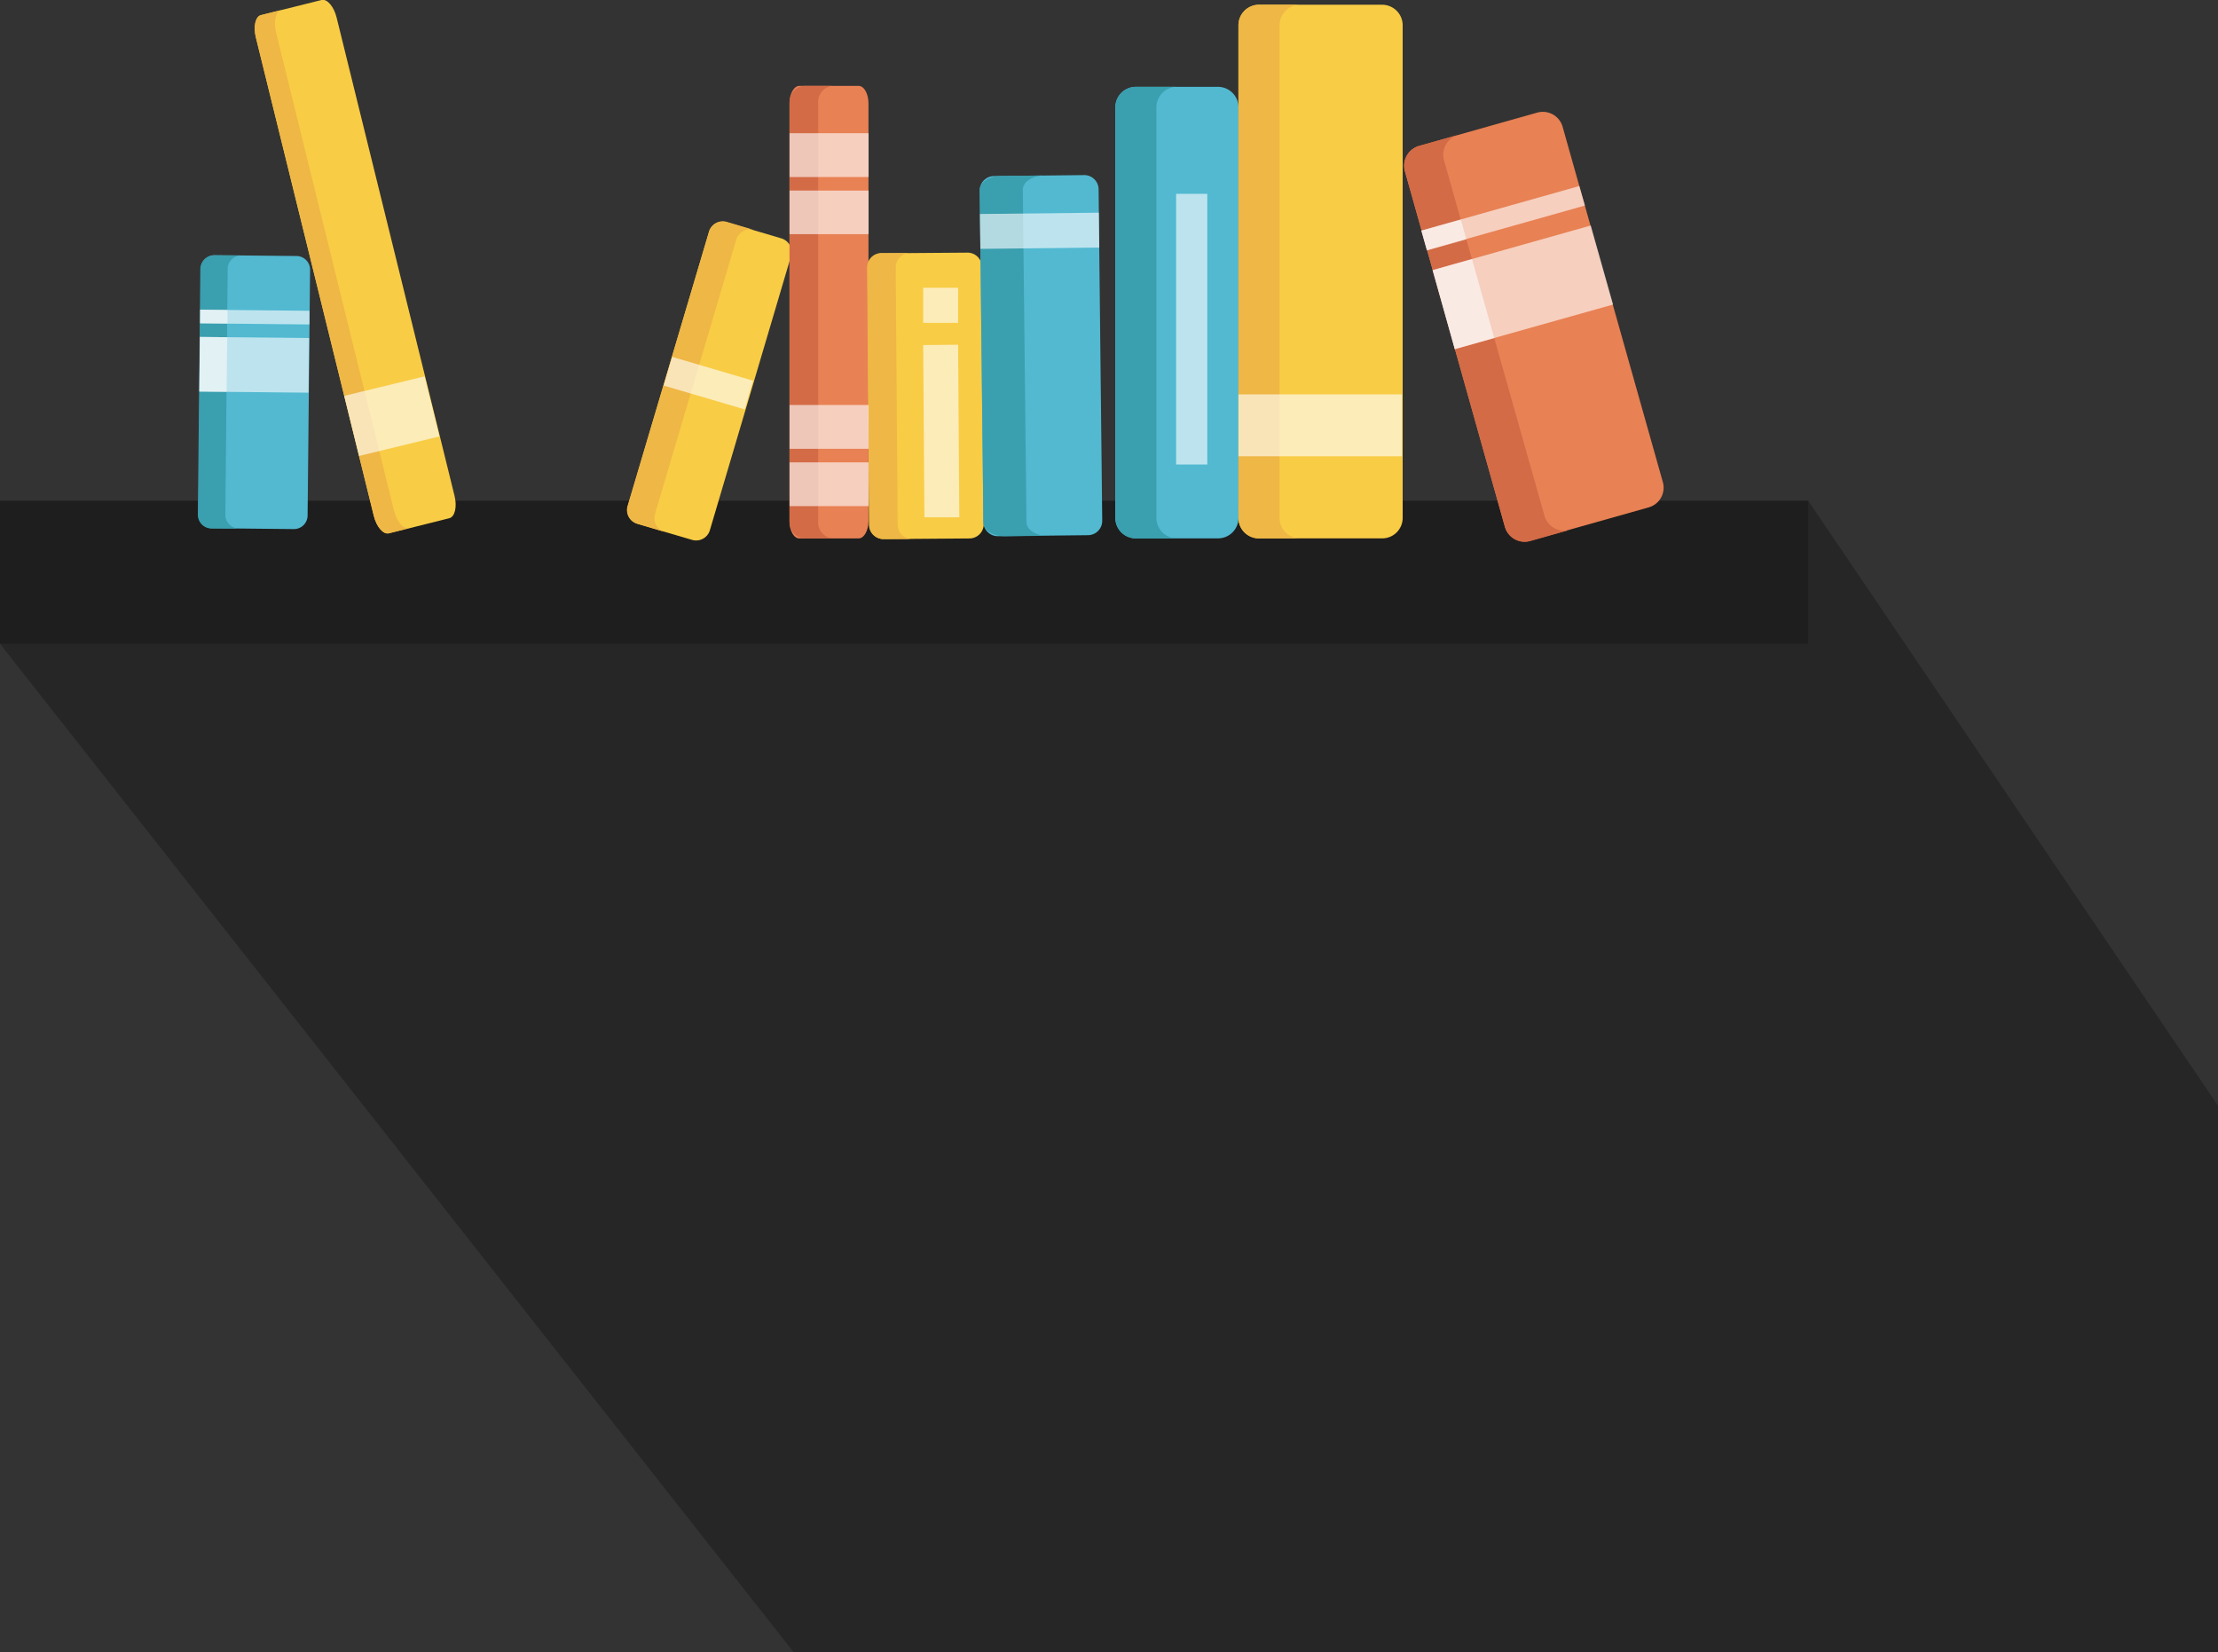 <svg xmlns="http://www.w3.org/2000/svg" viewBox="0 0 341 253.99"><rect x="0" y="0" width="341" height="253.99" fill="#333333" stroke="none"/><defs><style>.cls-1,.cls-2{fill:#1e1e1e;}.cls-1{opacity:0.6;}.cls-3{fill:#52b9d1;}.cls-4{fill:#3a9faf;}.cls-11,.cls-5{fill:#fff;}.cls-10,.cls-5{opacity:0.62;}.cls-6{fill:#f8cc45;}.cls-7{fill:#e88154;}.cls-8{fill:#efb745;}.cls-9{fill:#d36b46;}</style></defs><title>Bookshelf_Dashboard</title><g id="Layer_2" data-name="Layer 2"><g id="Layer_1-2" data-name="Layer 1"><polygon class="cls-1" points="0 98.98 278 76.98 341 169.99 341 253.99 122 253.99 0 98.98"/><rect class="cls-2" y="76.98" width="278" height="22"/><path class="cls-3" d="M174.63,13.35h12.62a3.16,3.16,0,0,1,3.16,3.16v63.1a3.15,3.15,0,0,1-3.16,3.16H174.63a3.15,3.15,0,0,1-3.16-3.16V16.51A3.16,3.16,0,0,1,174.63,13.35Z"/><path class="cls-4" d="M177.79,79.61V16.51a3.16,3.16,0,0,1,3.16-3.16h-6.31a3.16,3.16,0,0,0-3.16,3.16v63.1a3.15,3.15,0,0,0,3.16,3.16h6.31A3.15,3.15,0,0,1,177.79,79.61Z"/><path class="cls-5" d="M180.82,29.8h4.79V71.41h-4.79Z"/><path class="cls-6" d="M193.56.73h18.93a3.16,3.16,0,0,1,3.16,3.16V79.61a3.15,3.15,0,0,1-3.16,3.16H193.56a3.15,3.15,0,0,1-3.16-3.16V3.89A3.16,3.16,0,0,1,193.56.73Z"/><path class="cls-7" d="M218.13,22.45l18.22-5.14a3.16,3.16,0,0,1,3.89,2.18l15.42,54.66A3.15,3.15,0,0,1,253.49,78l-18.22,5.14A3.15,3.15,0,0,1,231.37,81L216,26.34A3.16,3.16,0,0,1,218.13,22.45Z"/><path class="cls-8" d="M196.72,79.61V3.89A3.16,3.16,0,0,1,199.87.73h-6.31a3.16,3.16,0,0,0-3.16,3.16V79.61a3.15,3.15,0,0,0,3.16,3.16h6.31A3.15,3.15,0,0,1,196.72,79.61Z"/><path class="cls-9" d="M237.45,79.29,222,24.63a3.16,3.16,0,0,1,2.18-3.89l-6.07,1.71A3.16,3.16,0,0,0,216,26.34L231.37,81a3.15,3.15,0,0,0,3.89,2.18l6.07-1.71A3.15,3.15,0,0,1,237.45,79.29Z"/><path class="cls-5" d="M223.66,53.67,248,46.82l-3.43-12.15-24.29,6.85Zm-5.14-18.22.86,3,24.29-6.85-.86-3Z"/><path class="cls-5" d="M190.4,70.15h25.14V60.63H190.4Z"/><g class="cls-10"><rect class="cls-11" x="218.83" y="34.53" width="6.31" height="3.16" transform="translate(-1.47 61.63) rotate(-15.75)"/><rect class="cls-11" x="221.83" y="40.43" width="6.31" height="12.62" transform="translate(-4.24 62.84) rotate(-15.75)"/></g><path class="cls-6" d="M40.13,2.32,49.44,0c.86-.21,1.89,1,2.31,2.69L69.88,76.22c.42,1.69.06,3.23-.8,3.45L59.78,82c-.86.21-1.89-1-2.31-2.68L39.34,5.77C38.92,4.08,39.27,2.53,40.13,2.32Z"/><path class="cls-8" d="M60.57,78.52,42.44,5c-.42-1.69-.06-3.24.79-3.45l-3.1.77c-.86.21-1.21,1.76-.79,3.45L57.47,79.29c.42,1.69,1.45,2.89,2.31,2.68l3.1-.77C62,81.41,61,80.21,60.57,78.52Z"/><path class="cls-5" d="M55.2,70.1l12.36-3-2.28-9.24-12.36,3Z"/><path class="cls-3" d="M33,39.23l12.59.13a2.1,2.1,0,0,1,2.08,2.12l-.38,37.78a2.1,2.1,0,0,1-2.12,2.08l-12.59-.13a2.1,2.1,0,0,1-2.08-2.12l.38-37.78A2.1,2.1,0,0,1,33,39.23Z"/><path class="cls-4" d="M34.65,79.13,35,41.35a2.1,2.1,0,0,1,2.12-2.08l-4.2,0a2.1,2.1,0,0,0-2.12,2.08l-.38,37.78a2.1,2.1,0,0,0,2.08,2.12l4.2,0A2.1,2.1,0,0,1,34.65,79.13Z"/><path class="cls-5" d="M30.65,60.2l16.79.17.08-8.4L30.73,51.8Zm.13-12.59,0,2.1,16.79.17,0-2.1Z"/><g class="cls-10"><rect class="cls-11" x="31.81" y="46.58" width="2.1" height="4.2" transform="translate(-16.14 81.05) rotate(-89.43)"/><rect class="cls-11" x="28.59" y="53.92" width="8.4" height="4.2" transform="translate(-23.56 88.25) rotate(-89.43)"/></g><path class="cls-6" d="M111.7,34.15l8.43,2.5a2.2,2.2,0,0,1,1.48,2.74L109.13,81.54A2.2,2.2,0,0,1,106.4,83L98,80.53a2.2,2.2,0,0,1-1.48-2.73L109,35.64A2.2,2.2,0,0,1,111.7,34.15Z"/><path class="cls-8" d="M100.7,79l12.49-42.16a2.2,2.2,0,0,1,2.73-1.49l-4.22-1.25A2.2,2.2,0,0,0,109,35.64L96.48,77.79A2.2,2.2,0,0,0,98,80.53l4.22,1.25A2.2,2.2,0,0,1,100.7,79Z"/><path class="cls-7" d="M122.91,13.2H132c.84,0,1.52,1.2,1.52,2.68V80.1c0,1.48-.68,2.68-1.52,2.68h-9.11c-.84,0-1.52-1.2-1.52-2.68V15.88C121.39,14.4,122.07,13.2,122.91,13.2Z"/><path class="cls-6" d="M135.54,38.94l13.19-.1A2.2,2.2,0,0,1,150.95,41l.29,39.57a2.2,2.2,0,0,1-2.18,2.21l-13.19.1a2.2,2.2,0,0,1-2.21-2.18l-.29-39.57A2.2,2.2,0,0,1,135.54,38.94Z"/><path class="cls-9" d="M125.79,80.1V15.88A2.48,2.48,0,0,1,128,13.2h-4.4a2.47,2.47,0,0,0-2.2,2.68V80.1a2.47,2.47,0,0,0,2.2,2.68H128A2.47,2.47,0,0,1,125.79,80.1Z"/><path class="cls-8" d="M138,80.69l-.29-39.57a2.2,2.2,0,0,1,2.18-2.21l-4.4,0a2.2,2.2,0,0,0-2.18,2.21l.29,39.57a2.2,2.2,0,0,0,2.21,2.18l4.4,0A2.2,2.2,0,0,1,138,80.69Z"/><path class="cls-5" d="M141.93,44.24l0,5.4,5.37,0,0-5.4Z"/><path class="cls-5" d="M141.93,53.05l.19,26.48,5.37,0L147.3,53Z"/><path class="cls-5" d="M121.39,27.22h12.15V20.48H121.39Z"/><path class="cls-3" d="M152.89,27.07l13.7-.15A2.21,2.21,0,0,1,168.9,29l.56,51.12a2.21,2.21,0,0,1-2.26,2.16l-13.7.15a2.21,2.21,0,0,1-2.31-2.11l-.56-51.13A2.21,2.21,0,0,1,152.89,27.07Z"/><path class="cls-4" d="M157.81,80.28l-.56-51.13c0-1.18,1.46-2.15,3.28-2.17l-6.62.07c-1.83,0-3.3,1-3.28,2.17l.56,51.13c0,1.18,1.5,2.11,3.33,2.09l6.62-.07C159.31,82.4,157.82,81.46,157.81,80.28Z"/><path class="cls-5" d="M150.72,38.26l18.28-.2-.06-5.36-18.28.2Z"/><path class="cls-5" d="M121.39,36h12.15V29.3H121.39Z"/><path class="cls-5" d="M121.39,69h12.15V62.26H121.39Z"/><path class="cls-5" d="M121.39,77.81h12.15V71.08H121.39Z"/><rect class="cls-5" x="102.42" y="56.61" width="12.98" height="4.6" transform="translate(21.07 -28.36) rotate(16.4)"/></g></g></svg>